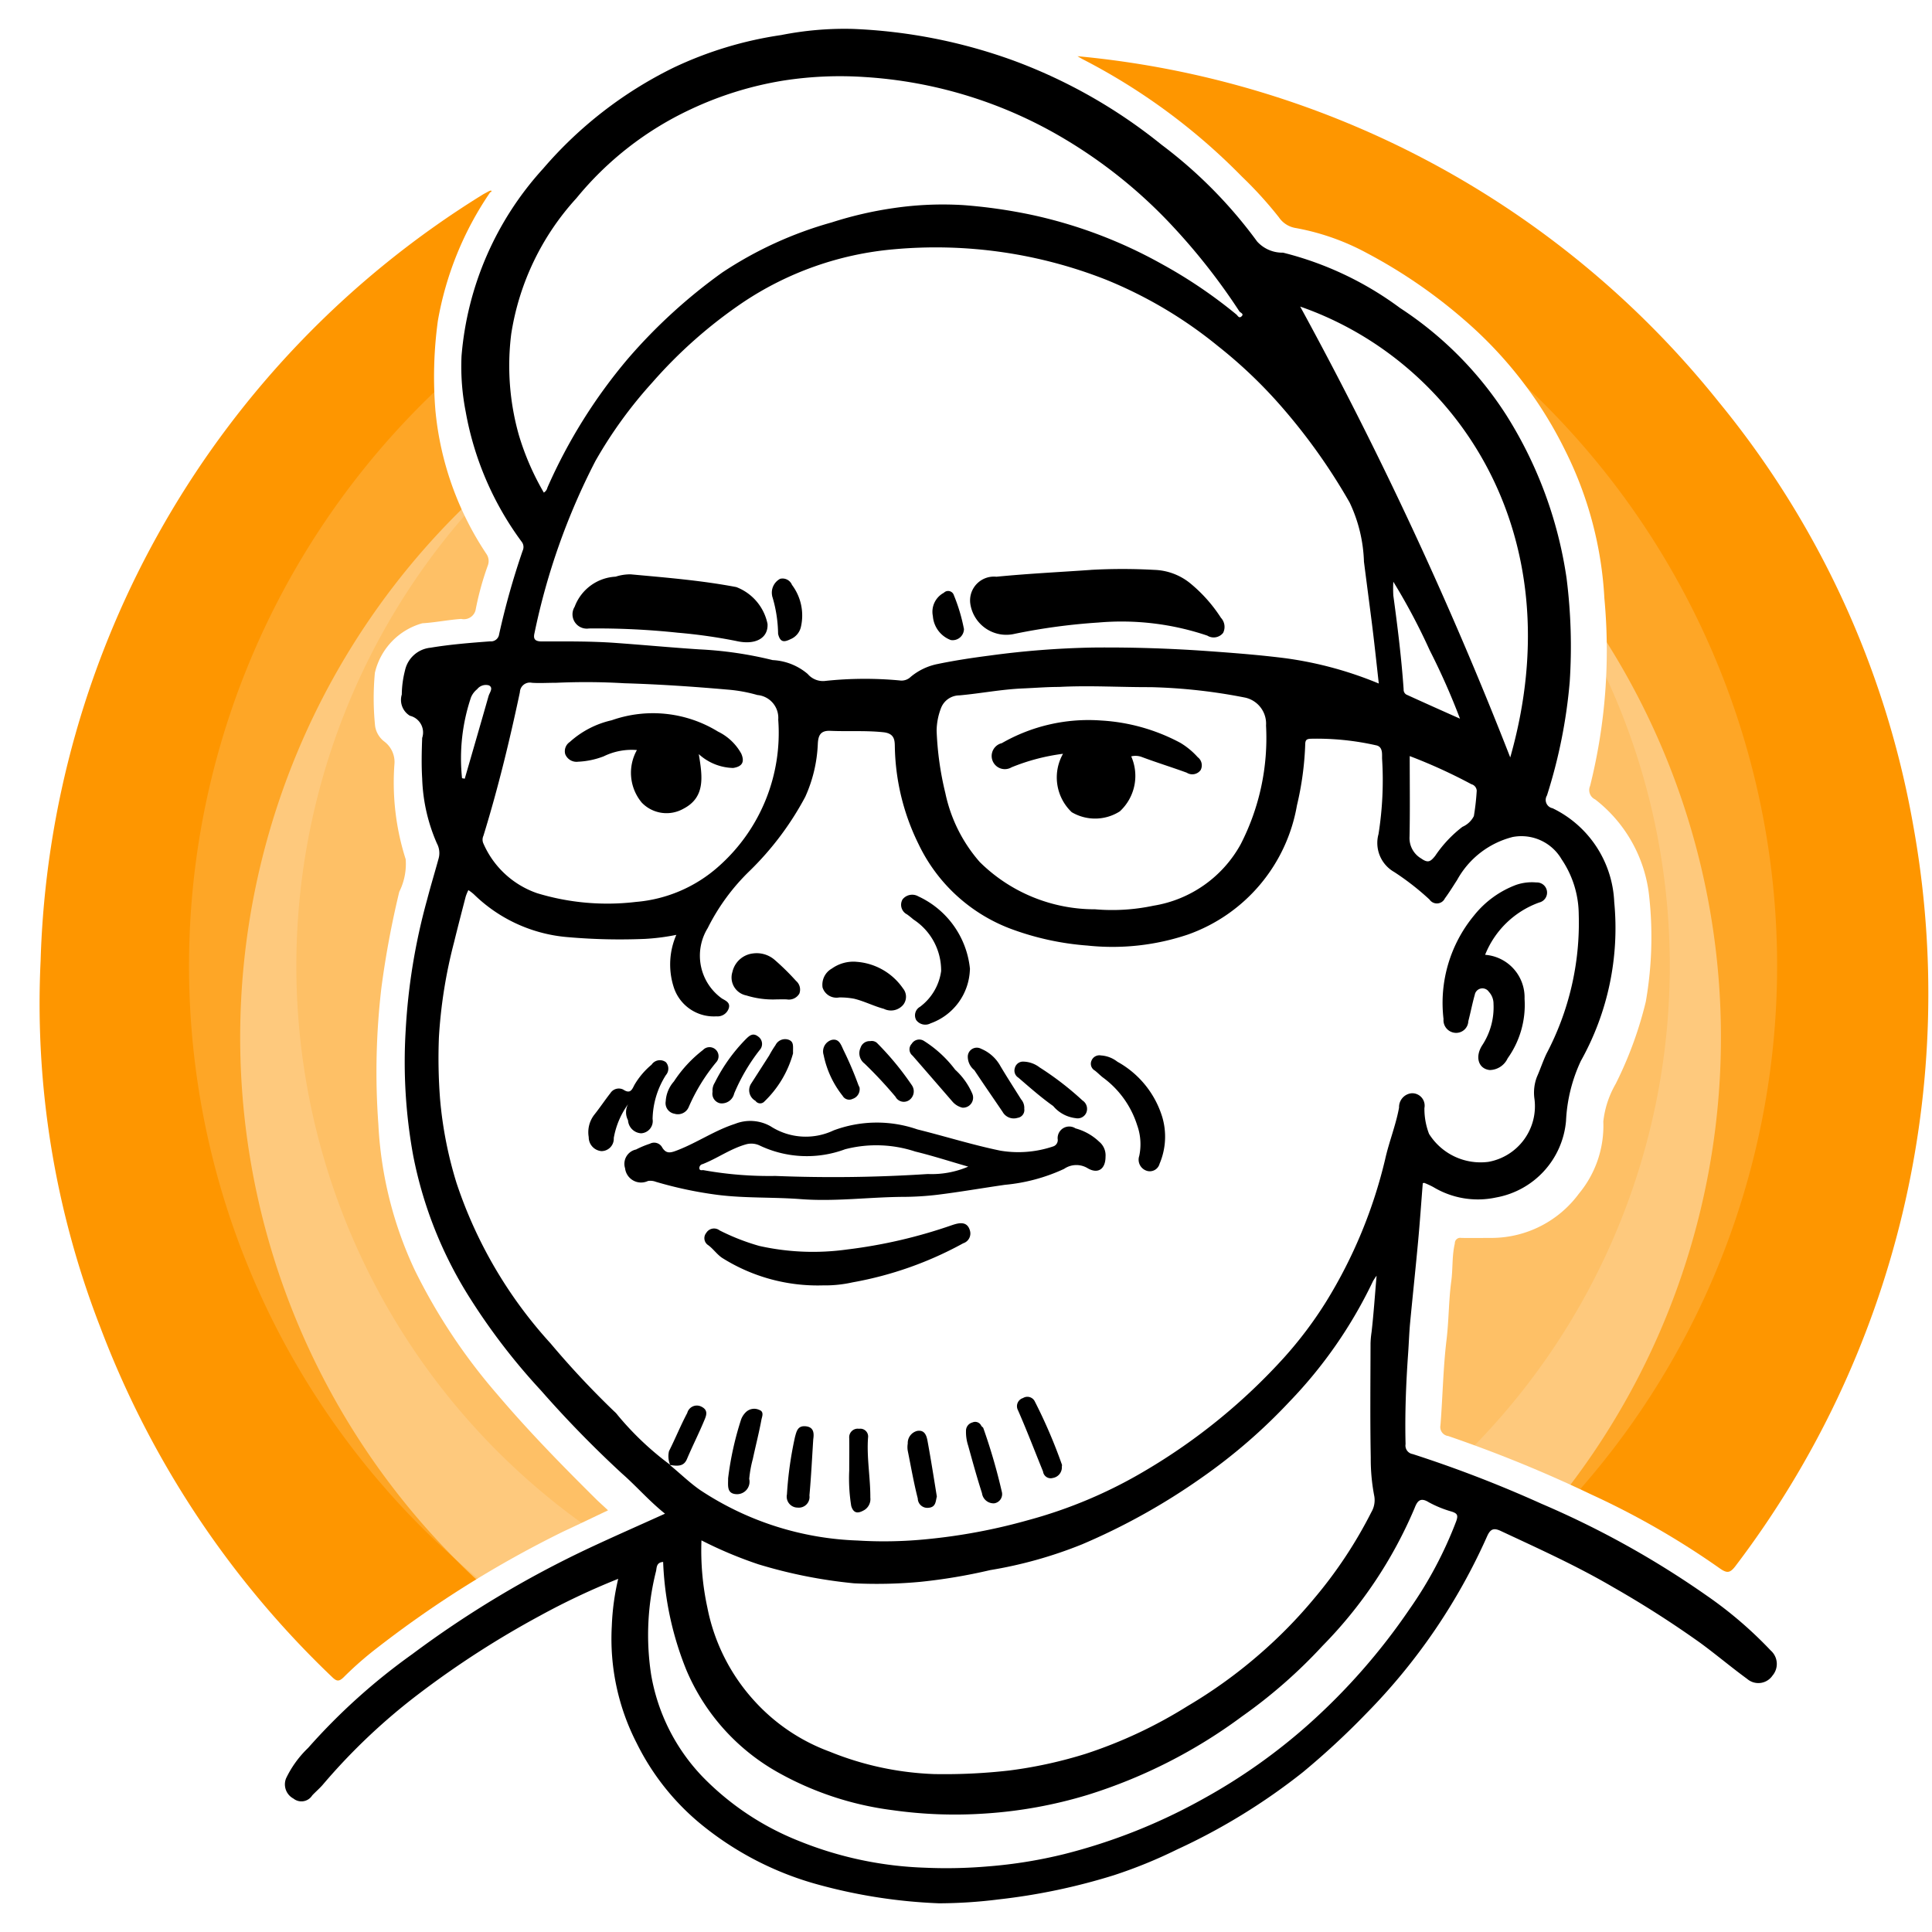 <svg xmlns="http://www.w3.org/2000/svg" xmlns:xlink="http://www.w3.org/1999/xlink" width="54.999" height="54.999" viewBox="0 0 54 54">
  <defs>
    <style>
      .cls-1 {
        fill: #fe9600;
      }

      .cls-1, .cls-2, .cls-3 {
        fill-rule: evenodd;
      }

      .cls-2 {
        fill: #fff;
        fill-opacity: 0.4;
        stroke: #fff;
        stroke-linejoin: round;
        stroke-opacity: 0.15;
        stroke-width: 3px;
        filter: url(#filter);
      }
    </style>
    <filter id="filter" x="0" y="1" width="56" height="56" filterUnits="userSpaceOnUse">
      <feOffset result="offset" dx="-0.07" dy="1.999" in="SourceAlpha"/>
      <feGaussianBlur result="blur" stdDeviation="2.236"/>
      <feFlood result="flood" flood-opacity="0.2"/>
      <feComposite result="composite" operator="in" in2="blur"/>
      <feBlend result="blend" in="SourceGraphic"/>
    </filter>
  </defs>
  <path class="cls-1" d="M13.7,5.376a9.139,9.139,0,0,0-1.461,3.587,11.563,11.563,0,0,0-.07,2.5,8.689,8.689,0,0,0,1.428,4.022,0.348,0.348,0,0,1,.039.317,8.256,8.256,0,0,0-.345,1.257,0.337,0.337,0,0,1-.4.24c-0.365.026-.724,0.1-1.088,0.122a1.879,1.879,0,0,0-1.325,1.385,7.628,7.628,0,0,0,.007,1.494,0.676,0.676,0,0,0,.26.429,0.716,0.716,0,0,1,.278.65,7.046,7.046,0,0,0,.316,2.637,1.736,1.736,0,0,1-.179.909,25.753,25.753,0,0,0-.5,2.686,20.142,20.142,0,0,0-.084,3.82A10.845,10.845,0,0,0,11.593,35.5,16.209,16.209,0,0,0,13.9,38.974c0.877,1.034,1.824,2,2.786,2.953,0.1,0.095.2,0.184,0.309,0.287-0.42.2-.836,0.4-1.255,0.595a30.079,30.079,0,0,0-5.2,3.251,9.611,9.611,0,0,0-.935.82c-0.134.13-.2,0.112-0.322-0.006A26.4,26.4,0,0,1,2.8,37.087a24.956,24.956,0,0,1-1.665-10.23,26.068,26.068,0,0,1,12.328-21.4c0.064-.042.135-0.075,0.2-0.112A0.291,0.291,0,0,0,13.7,5.376ZM30.116,1.571a26.039,26.039,0,0,1,17.918,9.657,25.649,25.649,0,0,1,5.435,11.807A26.427,26.427,0,0,1,48.508,43.77c-0.156.206-.242,0.206-0.446,0.062a22.589,22.589,0,0,0-3.586-2.061,37.244,37.244,0,0,0-4-1.634,0.252,0.252,0,0,1-.215-0.3c0.064-.8.074-1.595,0.17-2.389,0.066-.542.059-1.094,0.132-1.635,0.048-.352.017-0.708,0.1-1.058a0.151,0.151,0,0,1,.18-0.155c0.291,0.006.583,0,.874,0a3.038,3.038,0,0,0,2.413-1.236,2.967,2.967,0,0,0,.683-2.017,2.681,2.681,0,0,1,.345-1.051A10.763,10.763,0,0,0,46,28a10.477,10.477,0,0,0,.1-2.9,3.947,3.947,0,0,0-1.515-2.756,0.288,0.288,0,0,1-.142-0.376,15.622,15.622,0,0,0,.4-5.243,10.474,10.474,0,0,0-1.1-4.143,11.512,11.512,0,0,0-2.818-3.643,14.41,14.41,0,0,0-2.73-1.871,6.676,6.676,0,0,0-2.009-.7,0.7,0.7,0,0,1-.441-0.295,11.065,11.065,0,0,0-1.033-1.137,17.317,17.317,0,0,0-4.459-3.285C30.212,1.628,30.165,1.6,30.116,1.571ZM13.664,5.344a0.2,0.2,0,0,1,.064-0.018c0.02,0.03,0,.043-0.031.05A0.291,0.291,0,0,1,13.664,5.344Z"/>
  <g style="fill: #fff; filter: url(#filter)">
    <path id="path" class="cls-2" d="M27.489,6.3A20.694,20.694,0,1,1,6.783,27,20.7,20.7,0,0,1,27.489,6.3Z" style="stroke: inherit; filter: none; fill: inherit"/>
  </g>
  <use xlink:href="#path" style="stroke: #fff; filter: none; fill: none"/>
  <path class="cls-3" d="M17.279,44.129a19.877,19.877,0,0,0-2.188,1.032,25.929,25.929,0,0,0-3.377,2.176,17.074,17.074,0,0,0-2.7,2.556c-0.088.1-.194,0.19-0.287,0.289a0.357,0.357,0,0,1-.526.088,0.45,0.45,0,0,1-.206-0.563,2.917,2.917,0,0,1,.618-0.853,17.228,17.228,0,0,1,2.907-2.618,28.657,28.657,0,0,1,4.941-2.964c0.688-.323,1.384-0.628,2.126-0.964-0.451-.362-0.8-0.77-1.2-1.12a30.791,30.791,0,0,1-2.267-2.324A17.768,17.768,0,0,1,13.146,36.3a11.549,11.549,0,0,1-1.6-4.016,14.562,14.562,0,0,1-.208-3.471,17.151,17.151,0,0,1,.6-3.668c0.1-.384.216-0.765,0.321-1.148a0.568,0.568,0,0,0-.046-0.42A4.895,4.895,0,0,1,11.8,21.76c-0.023-.377-0.014-0.757,0-1.135a0.48,0.48,0,0,0-.342-0.619,0.517,0.517,0,0,1-.228-0.593,2.823,2.823,0,0,1,.09-0.674,0.809,0.809,0,0,1,.712-0.635c0.55-.092,1.109-0.136,1.666-0.178a0.23,0.23,0,0,0,.253-0.2,21.216,21.216,0,0,1,.658-2.335,0.24,0.24,0,0,0-.033-0.255A8.676,8.676,0,0,1,13.015,11.5,6.526,6.526,0,0,1,12.9,9.95a8.838,8.838,0,0,1,2.28-5.236,11.433,11.433,0,0,1,3.638-2.819A10.559,10.559,0,0,1,21.834.98a9.09,9.09,0,0,1,2-.172,14.867,14.867,0,0,1,4.5.887,14.65,14.65,0,0,1,4.13,2.349,12.891,12.891,0,0,1,2.673,2.706,0.949,0.949,0,0,0,.725.312,9.236,9.236,0,0,1,3.269,1.546A10.05,10.05,0,0,1,42.1,11.6a11.694,11.694,0,0,1,1.686,4.56,15.14,15.14,0,0,1,.088,2.9,14.467,14.467,0,0,1-.636,3.174,0.237,0.237,0,0,0,.158.357,3.055,3.055,0,0,1,1.722,2.619,7.6,7.6,0,0,1-.933,4.444,4.428,4.428,0,0,0-.414,1.675,2.385,2.385,0,0,1-1.955,2.141,2.413,2.413,0,0,1-1.754-.291,2.254,2.254,0,0,0-.254-0.117,0.113,0.113,0,0,0-.041.011c-0.043.536-.08,1.078-0.13,1.619-0.07.761-.152,1.521-0.224,2.282-0.027.287-.035,0.576-0.056,0.864-0.059.84-.092,1.682-0.071,2.525a0.241,0.241,0,0,0,.2.279,34.48,34.48,0,0,1,3.6,1.389A25.513,25.513,0,0,1,47.706,44.6a11.317,11.317,0,0,1,1.787,1.533,0.5,0.5,0,0,1,.049.7,0.478,0.478,0,0,1-.708.093c-0.444-.324-0.865-0.68-1.308-1.005a28.5,28.5,0,0,0-2.437-1.558c-1.008-.591-2.072-1.072-3.129-1.566-0.206-.1-0.3-0.066-0.392.136a16.759,16.759,0,0,1-3.373,4.952,21.784,21.784,0,0,1-1.781,1.65A17.311,17.311,0,0,1,32.9,51.693a13.379,13.379,0,0,1-1.769.721,17.219,17.219,0,0,1-3.218.675,13.567,13.567,0,0,1-1.666.109,14.9,14.9,0,0,1-3.43-.537,8.836,8.836,0,0,1-3.275-1.716A6.86,6.86,0,0,1,17.8,48.73a6.38,6.38,0,0,1-.7-3.282A6.8,6.8,0,0,1,17.279,44.129Zm1.627-18a6.065,6.065,0,0,1-.873.113,16.712,16.712,0,0,1-2.144-.047A4.245,4.245,0,0,1,13.249,25a1.191,1.191,0,0,0-.158-0.121,1.37,1.37,0,0,0-.074.179c-0.111.427-.222,0.854-0.327,1.283a13.627,13.627,0,0,0-.422,2.644A14.905,14.905,0,0,0,12.3,30.72a11.139,11.139,0,0,0,.459,2.342,12.474,12.474,0,0,0,2.63,4.487,24.379,24.379,0,0,0,1.778,1.9,0.661,0.661,0,0,1,.1.108,8.378,8.378,0,0,0,1.462,1.383,0.624,0.624,0,0,1-.03-0.381c0.178-.352.325-0.719,0.51-1.066a0.277,0.277,0,0,1,.4-0.174c0.2,0.1.128,0.258,0.074,0.386-0.151.363-.329,0.713-0.482,1.075-0.085.2-.237,0.206-0.479,0.166,0.32,0.266.574,0.515,0.863,0.712a8.478,8.478,0,0,0,4.386,1.4,11.978,11.978,0,0,0,1.94-.038,16.158,16.158,0,0,0,2.821-.53A13.073,13.073,0,0,0,32.019,41.1a16.6,16.6,0,0,0,3.874-3.159,11.156,11.156,0,0,0,1.178-1.567A13.5,13.5,0,0,0,38.716,32.4c0.108-.486.3-0.955,0.388-1.443a0.388,0.388,0,0,1,.35-0.4,0.347,0.347,0,0,1,.359.413,1.948,1.948,0,0,0,.129.722,1.7,1.7,0,0,0,1.661.782,1.58,1.58,0,0,0,1.286-1.756,1.233,1.233,0,0,1,.07-0.623c0.094-.213.167-0.436,0.267-0.646a7.835,7.835,0,0,0,.9-3.895,2.777,2.777,0,0,0-.479-1.537,1.3,1.3,0,0,0-1.366-.623,2.459,2.459,0,0,0-1.553,1.2c-0.112.173-.22,0.35-0.343,0.516a0.248,0.248,0,0,1-.429.033,7.343,7.343,0,0,0-.989-0.771,0.934,0.934,0,0,1-.437-1.06,9.6,9.6,0,0,0,.1-2.1c-0.006-.119.033-0.343-0.171-0.381a7.511,7.511,0,0,0-1.821-.183c-0.1.006-.151,0.02-0.156,0.141a8.608,8.608,0,0,1-.232,1.722,4.677,4.677,0,0,1-3.045,3.609,6.608,6.608,0,0,1-2.808.309,7.793,7.793,0,0,1-2.158-.473A4.683,4.683,0,0,1,25.677,23.6a6.393,6.393,0,0,1-.665-2.676c-0.006-.2.021-0.422-0.325-0.458-0.5-.052-0.987-0.017-1.48-0.039-0.278-.012-0.338.133-0.349,0.368a3.97,3.97,0,0,1-.351,1.477,8.4,8.4,0,0,1-1.552,2.068,5.862,5.862,0,0,0-1.174,1.6,1.47,1.47,0,0,0,.4,1.97c0.108,0.062.229,0.113,0.192,0.26a0.33,0.33,0,0,1-.348.237,1.176,1.176,0,0,1-1.2-.834A2.072,2.072,0,0,1,18.906,26.124Zm19.632-7.019c-0.068-.612-0.128-1.178-0.2-1.743s-0.144-1.11-.215-1.666a4.144,4.144,0,0,0-.4-1.655,16.517,16.517,0,0,0-2.039-2.832,13.221,13.221,0,0,0-1.642-1.541A12.174,12.174,0,0,0,30.9,7.812a12.988,12.988,0,0,0-5.921-.844,8.983,8.983,0,0,0-4.222,1.49A13.18,13.18,0,0,0,18.224,10.7a12.327,12.327,0,0,0-1.583,2.187,18.745,18.745,0,0,0-1.7,4.8c-0.033.138-.023,0.24,0.193,0.241,0.686,0,1.371-.008,2.059.041,0.785,0.056,1.568.13,2.352,0.181a10.669,10.669,0,0,1,2.051.3,1.631,1.631,0,0,1,.98.388,0.559,0.559,0,0,0,.508.192,10.5,10.5,0,0,1,2.057-.012,0.366,0.366,0,0,0,.314-0.1,1.687,1.687,0,0,1,.753-0.359c0.483-.1.967-0.173,1.456-0.236a24.612,24.612,0,0,1,2.892-.224q1.607-.015,3.211.1c0.726,0.052,1.453.108,2.172,0.2A10.447,10.447,0,0,1,38.538,19.105ZM38.476,35.657a1.527,1.527,0,0,0-.1.151,12.744,12.744,0,0,1-2.333,3.367,15.526,15.526,0,0,1-2.479,2.143,18.045,18.045,0,0,1-3.321,1.847,12.072,12.072,0,0,1-2.568.72,15.4,15.4,0,0,1-1.962.329,13.136,13.136,0,0,1-1.843.04,13.689,13.689,0,0,1-2.675-.532,11.609,11.609,0,0,1-1.589-.668,7.551,7.551,0,0,0,.165,1.878A5.407,5.407,0,0,0,21.1,47.557a5.31,5.31,0,0,0,2.085,1.4,8.557,8.557,0,0,0,2.925.629,15.938,15.938,0,0,0,2.1-.1,12.425,12.425,0,0,0,2.133-.466,12.908,12.908,0,0,0,2.847-1.333A13.568,13.568,0,0,0,35.245,46.2a13.24,13.24,0,0,0,1.475-1.509,12.447,12.447,0,0,0,1.61-2.426,0.663,0.663,0,0,0,.083-0.441,5.454,5.454,0,0,1-.1-1.082c-0.02-1.067-.008-2.134-0.006-3.2a2.626,2.626,0,0,1,.029-0.312C38.394,36.721,38.428,36.212,38.476,35.657ZM15.2,13.768a0.216,0.216,0,0,0,.1-0.139,14.777,14.777,0,0,1,2.259-3.613,15.044,15.044,0,0,1,2.629-2.4,10.742,10.742,0,0,1,3.06-1.4,10.551,10.551,0,0,1,1.73-.4,9.446,9.446,0,0,1,1.95-.083,14.51,14.51,0,0,1,1.915.274,13.1,13.1,0,0,1,3.625,1.37,13.458,13.458,0,0,1,2.088,1.412c0.039,0.033.071,0.111,0.134,0.063,0.1-.079-0.022-0.108-0.05-0.151a17.479,17.479,0,0,0-1.826-2.337A13.683,13.683,0,0,0,29.783,3.9a12.4,12.4,0,0,0-5.617-1.747,10.281,10.281,0,0,0-2.274.1,9.723,9.723,0,0,0-2.582.8,9.087,9.087,0,0,0-3.2,2.488,7.275,7.275,0,0,0-1.821,3.793,7.112,7.112,0,0,0,.215,2.832A7.385,7.385,0,0,0,15.2,13.768ZM29.6,19.2c-0.337,0-.674.028-1.01,0.042-0.6.025-1.183,0.141-1.776,0.194a0.553,0.553,0,0,0-.511.352,1.811,1.811,0,0,0-.124.634,8.674,8.674,0,0,0,.244,1.746,4.243,4.243,0,0,0,.96,1.924,4.567,4.567,0,0,0,3.225,1.323,5.558,5.558,0,0,0,1.63-.1A3.4,3.4,0,0,0,34.676,23.6a6.492,6.492,0,0,0,.71-3.322A0.746,0.746,0,0,0,34.81,19.5a15.408,15.408,0,0,0-2.654-.294C31.3,19.209,30.453,19.155,29.6,19.2ZM18.535,43.657c-0.2.012-.177,0.176-0.2,0.263A7.287,7.287,0,0,0,18.2,46.81a5.442,5.442,0,0,0,1.445,2.859,7.728,7.728,0,0,0,2.684,1.786,10.267,10.267,0,0,0,3.525.748,13.584,13.584,0,0,0,1.765-.037,13.176,13.176,0,0,0,2.128-.344,15.959,15.959,0,0,0,3.883-1.544,16.131,16.131,0,0,0,2.949-2.086,17.5,17.5,0,0,0,2.813-3.209A11.212,11.212,0,0,0,40.7,42.523c0.059-.165.039-0.218-0.116-0.271a3.106,3.106,0,0,1-.65-0.264c-0.252-.157-0.328-0.01-0.4.174A12.343,12.343,0,0,1,36.967,46a14.207,14.207,0,0,1-2.252,1.974,14.444,14.444,0,0,1-4.309,2.192,12.638,12.638,0,0,1-2.864.522,12.41,12.41,0,0,1-2.6-.094,8.805,8.805,0,0,1-3.216-1.066,5.926,5.926,0,0,1-2.541-2.848A8.933,8.933,0,0,1,18.535,43.657ZM15.547,19.084c-0.254,0-.469.015-0.68,0a0.279,0.279,0,0,0-.336.263c-0.286,1.351-.612,2.693-1.019,4.013a0.259,0.259,0,0,0,0,.218,2.544,2.544,0,0,0,1.5,1.387,6.749,6.749,0,0,0,2.762.244,3.961,3.961,0,0,0,2.3-.982,4.982,4.982,0,0,0,1.678-4.112,0.641,0.641,0,0,0-.583-0.689,4.2,4.2,0,0,0-.843-0.152c-0.956-.084-1.916-0.149-2.876-0.177A18.363,18.363,0,0,0,15.547,19.084Zm26.665,2.085c1.793-6.306-1.556-11.1-5.871-12.6A108.8,108.8,0,0,1,42.211,21.169Zm-2.81-.037c0,0.769.01,1.512-.005,2.256a0.661,0.661,0,0,0,.329.609c0.193,0.137.262,0.079,0.387-.074a3.441,3.441,0,0,1,.763-0.813,0.645,0.645,0,0,0,.319-0.3,6.7,6.7,0,0,0,.08-0.711,0.2,0.2,0,0,0-.149-0.18A14.813,14.813,0,0,0,39.4,21.132Zm-0.458-4.875a3.4,3.4,0,0,0,0,.389c0.119,0.872.227,1.744,0.288,2.622a0.157,0.157,0,0,0,.075.145c0.49,0.224.982,0.444,1.5,0.674a19.262,19.262,0,0,0-.846-1.911A17.358,17.358,0,0,0,38.943,16.258ZM12.914,21.751l0.076,0.014c0.222-.769.446-1.538,0.665-2.308,0.028-.1.144-0.23,0.012-0.3a0.31,0.31,0,0,0-.332.108,0.571,0.571,0,0,0-.17.225A5.337,5.337,0,0,0,12.914,21.751ZM30.9,32.33c0,0.351-.215.49-0.5,0.322a0.605,0.605,0,0,0-.659.019,5,5,0,0,1-1.654.445c-0.629.091-1.256,0.2-1.886,0.278a8.3,8.3,0,0,1-.978.059c-0.948.008-1.895,0.136-2.841,0.063-0.769-.059-1.544-0.022-2.309-0.117a11.074,11.074,0,0,1-1.741-.367,0.431,0.431,0,0,0-.222-0.023,0.45,0.45,0,0,1-.639-0.356,0.409,0.409,0,0,1,.307-0.524,2.515,2.515,0,0,1,.385-0.161,0.256,0.256,0,0,1,.334.084c0.122,0.219.256,0.168,0.454,0.091,0.546-.214,1.032-0.55,1.594-0.731a1.15,1.15,0,0,1,.993.068,1.812,1.812,0,0,0,1.759.116,3.455,3.455,0,0,1,2.343-.029c0.774,0.192,1.538.433,2.318,0.594a3.04,3.04,0,0,0,1.472-.116,0.187,0.187,0,0,0,.132-0.213,0.324,0.324,0,0,1,.5-0.293,1.541,1.541,0,0,1,.659.371A0.494,0.494,0,0,1,30.9,32.33Zm-3.84.277c-0.492-.141-0.981-0.3-1.478-0.421a3.476,3.476,0,0,0-1.961-.064,3.068,3.068,0,0,1-2.378-.1,0.548,0.548,0,0,0-.406-0.033c-0.431.125-.791,0.39-1.2,0.549a0.111,0.111,0,0,0-.088.13c0.018,0.062.08,0.03,0.123,0.04a10.344,10.344,0,0,0,2,.16,40.514,40.514,0,0,0,4.262-.054A2.588,2.588,0,0,0,27.062,32.608Zm14.446-5.92a1.193,1.193,0,0,1,1.106,1.231,2.572,2.572,0,0,1-.473,1.663,0.562,0.562,0,0,1-.5.327c-0.317-.034-0.419-0.366-0.212-0.69a1.93,1.93,0,0,0,.317-1.162,0.487,0.487,0,0,0-.13-0.335,0.217,0.217,0,0,0-.394.085c-0.069.243-.116,0.492-0.18,0.737a0.34,0.34,0,0,1-.393.322,0.354,0.354,0,0,1-.3-0.382,3.834,3.834,0,0,1,.852-2.894,2.727,2.727,0,0,1,1.176-.856,1.353,1.353,0,0,1,.566-0.068,0.284,0.284,0,0,1,.081.56A2.561,2.561,0,0,0,41.509,26.688ZM23,35.927a5.011,5.011,0,0,1-2.821-.772c-0.144-.1-0.243-0.247-0.381-0.35a0.232,0.232,0,0,1-.058-0.345,0.254,0.254,0,0,1,.373-0.07,6.152,6.152,0,0,0,1.109.434,6.884,6.884,0,0,0,2.451.1,14.043,14.043,0,0,0,2.945-.684c0.16-.052.406-0.126,0.488,0.142a0.287,0.287,0,0,1-.184.368,10.085,10.085,0,0,1-3.091,1.092A3.534,3.534,0,0,1,23,35.927Zm4.109-8.833a1.655,1.655,0,0,1-1.1,1.509,0.314,0.314,0,0,1-.4-0.091,0.274,0.274,0,0,1,.105-0.371,1.5,1.5,0,0,0,.591-1,1.7,1.7,0,0,0-.774-1.441c-0.058-.05-0.12-0.1-0.18-0.143a0.3,0.3,0,0,1-.124-0.419,0.343,0.343,0,0,1,.441-0.084A2.506,2.506,0,0,1,27.112,27.094ZM30.773,29.5a0.828,0.828,0,0,1,.459.176,2.651,2.651,0,0,1,1.255,1.55,1.935,1.935,0,0,1-.076,1.3,0.283,0.283,0,0,1-.329.206,0.326,0.326,0,0,1-.24-0.423,1.574,1.574,0,0,0-.059-0.862,2.641,2.641,0,0,0-.966-1.338c-0.075-.06-0.142-0.13-0.218-0.188a0.217,0.217,0,0,1-.091-0.276A0.238,0.238,0,0,1,30.773,29.5ZM17.555,30.863a2.282,2.282,0,0,0-.4.945,0.345,0.345,0,0,1-.347.366,0.389,0.389,0,0,1-.353-0.391,0.8,0.8,0,0,1,.15-0.619c0.16-.2.3-0.412,0.456-0.611a0.279,0.279,0,0,1,.357-0.1c0.2,0.134.248,0,.314-0.129a2.141,2.141,0,0,1,.48-0.566,0.279,0.279,0,0,1,.4-0.069,0.273,0.273,0,0,1,0,.36,2.367,2.367,0,0,0-.372,1.227,0.343,0.343,0,0,1-.322.4,0.39,0.39,0,0,1-.365-0.365A0.476,0.476,0,0,1,17.555,30.863Zm6.367-3.981a1.725,1.725,0,0,1,1.318.746,0.364,0.364,0,0,1,.01.45,0.446,0.446,0,0,1-.546.119c-0.28-.075-0.54-0.21-0.825-0.281a2.078,2.078,0,0,0-.424-0.037,0.408,0.408,0,0,1-.464-0.278,0.518,0.518,0,0,1,.259-0.529A1.04,1.04,0,0,1,23.922,26.881Zm-2.232,1.052a2.489,2.489,0,0,1-.83-0.111,0.511,0.511,0,0,1-.388-0.659,0.666,0.666,0,0,1,.567-0.514,0.768,0.768,0,0,1,.611.177,6.748,6.748,0,0,1,.6.59,0.317,0.317,0,0,1,.091.357,0.339,0.339,0,0,1-.347.16C21.9,27.929,21.817,27.933,21.691,27.933Zm6.938,3.055a0.22,0.22,0,0,1-.185.255,0.358,0.358,0,0,1-.42-0.167c-0.263-.389-0.532-0.775-0.791-1.167a0.484,0.484,0,0,1-.182-0.368,0.252,0.252,0,0,1,.373-0.228,1.094,1.094,0,0,1,.538.482c0.186,0.314.385,0.62,0.578,0.929A0.367,0.367,0,0,1,28.629,30.988ZM26.9,30.96a0.532,0.532,0,0,1-.284-0.176q-0.554-.64-1.11-1.279a0.224,0.224,0,0,1-.023-0.331,0.245,0.245,0,0,1,.348-0.076,3.288,3.288,0,0,1,.866.8,1.944,1.944,0,0,1,.479.671A0.281,0.281,0,0,1,26.9,30.96Zm3.158,0.292a0.965,0.965,0,0,1-.621-0.338c-0.341-.241-0.656-0.52-0.973-0.793a0.232,0.232,0,0,1-.1-0.265,0.236,0.236,0,0,1,.251-0.183,0.771,0.771,0,0,1,.442.161,8.454,8.454,0,0,1,1.2.925,0.279,0.279,0,0,1,.1.353A0.264,0.264,0,0,1,30.061,31.252ZM20.351,41.319a8.755,8.755,0,0,1,.364-1.647,0.558,0.558,0,0,1,.14-0.209,0.333,0.333,0,0,1,.368-0.055c0.142,0.05.075,0.19,0.059,0.274-0.068.368-.162,0.731-0.241,1.1a3.252,3.252,0,0,0-.1.553,0.349,0.349,0,0,1-.337.428C20.3,41.761,20.354,41.517,20.351,41.319ZM18.607,30.781a0.914,0.914,0,0,1,.229-0.554,3.591,3.591,0,0,1,.811-0.878,0.252,0.252,0,1,1,.369.344,5.2,5.2,0,0,0-.766,1.249,0.328,0.328,0,0,1-.4.187A0.3,0.3,0,0,1,18.607,30.781Zm4.124,9.445c-0.034.524-.059,1.048-0.107,1.571a0.3,0.3,0,0,1-.329.341,0.306,0.306,0,0,1-.3-0.368,10.249,10.249,0,0,1,.225-1.605c0.045-.165.077-0.322,0.3-0.3S22.757,40.052,22.731,40.226Zm6.948,0.765a0.3,0.3,0,0,1-.25.318,0.216,0.216,0,0,1-.276-0.181c-0.233-.572-0.453-1.149-0.7-1.712a0.238,0.238,0,0,1,.14-0.34,0.231,0.231,0,0,1,.324.083,14.4,14.4,0,0,1,.766,1.784A0.135,0.135,0,0,1,29.678,40.991ZM28,41.69a0.26,0.26,0,0,1-.208.328,0.326,0.326,0,0,1-.345-0.283c-0.141-.438-0.263-0.883-0.386-1.327A1.232,1.232,0,0,1,27,39.989a0.239,0.239,0,0,1,.18-0.231,0.187,0.187,0,0,1,.247.093c0.012,0.025.049,0.039,0.057,0.064A16.167,16.167,0,0,1,28,41.69ZM23.736,41.1c0-.347.005-0.628,0-0.909a0.239,0.239,0,0,1,.276-0.256,0.218,0.218,0,0,1,.25.248c-0.041.561,0.067,1.115,0.064,1.675a0.36,0.36,0,0,1-.161.344c-0.15.088-.3,0.133-0.373-0.11A4.836,4.836,0,0,1,23.736,41.1Zm0.588-12a0.218,0.218,0,0,1,.184.047,8.148,8.148,0,0,1,.981,1.189,0.3,0.3,0,0,1-.06.4,0.263,0.263,0,0,1-.4-0.082,12.226,12.226,0,0,0-.866-0.928,0.361,0.361,0,0,1-.111-0.439A0.266,0.266,0,0,1,24.324,29.1Zm1.86,12.734c-0.034.118-.02,0.293-0.232,0.309a0.267,0.267,0,0,1-.3-0.26c-0.113-.441-0.19-0.889-0.28-1.334a0.593,0.593,0,0,1,0-.2,0.348,0.348,0,0,1,.267-0.355c0.213-.034.26,0.142,0.287,0.287C26.018,40.783,26.1,41.3,26.185,41.83ZM19.916,30.517a0.406,0.406,0,0,1,.062-0.255,4.749,4.749,0,0,1,.866-1.215c0.1-.1.2-0.191,0.346-0.076a0.251,0.251,0,0,1,.04.381,5.3,5.3,0,0,0-.71,1.213,0.354,0.354,0,0,1-.393.272A0.274,0.274,0,0,1,19.916,30.517Zm2.25-1.075a2.947,2.947,0,0,1-.8,1.344,0.158,0.158,0,0,1-.25-0.017,0.339,0.339,0,0,1-.13-0.468q0.257-.4.513-0.8a2.893,2.893,0,0,1,.175-0.287,0.3,0.3,0,0,1,.362-0.155C22.2,29.117,22.16,29.245,22.166,29.442Zm1.857,0.948a0.284,0.284,0,0,1-.193.324,0.211,0.211,0,0,1-.278-0.085,2.683,2.683,0,0,1-.531-1.14,0.335,0.335,0,0,1,.221-0.422c0.2-.047.259,0.116,0.329,0.273a9.731,9.731,0,0,1,.41.956A0.671,0.671,0,0,0,24.023,30.39Zm6.469-14.462a15.943,15.943,0,0,1,1.764,0,1.675,1.675,0,0,1,1.011.375,4.153,4.153,0,0,1,.859.965,0.372,0.372,0,0,1,.06.422,0.337,0.337,0,0,1-.441.076A7.485,7.485,0,0,0,30.7,17.4a17,17,0,0,0-2.341.316,1.017,1.017,0,0,1-1.238-.837,0.666,0.666,0,0,1,.729-0.759C28.729,16.033,29.611,15.991,30.491,15.929Zm-12.864.125c1.01,0.093,1.988.172,2.952,0.356a1.4,1.4,0,0,1,.873,1.031c0.021,0.4-.343.6-0.879,0.475a14.806,14.806,0,0,0-1.634-.231,21.409,21.409,0,0,0-2.478-.118,0.4,0.4,0,0,1-.4-0.607,1.293,1.293,0,0,1,1.145-.841A1.315,1.315,0,0,1,17.627,16.053Zm3.954,0.6a0.438,0.438,0,0,1,.223-0.475,0.284,0.284,0,0,1,.331.17,1.421,1.421,0,0,1,.248,1.181,0.488,0.488,0,0,1-.288.336c-0.166.08-.288,0.107-0.348-0.148A3.759,3.759,0,0,0,21.581,16.657Zm5.361,0.916a0.316,0.316,0,0,1-.369.32,0.775,0.775,0,0,1-.5-0.669,0.6,0.6,0,0,1,.306-0.651,0.168,0.168,0,0,1,.281.068A4.892,4.892,0,0,1,26.941,17.574Zm2.766,3.5a5.7,5.7,0,0,0-1.435.377A0.368,0.368,0,1,1,28,20.772a4.865,4.865,0,0,1,2.783-.633,5.321,5.321,0,0,1,2.211.625,2.1,2.1,0,0,1,.483.4,0.285,0.285,0,0,1,.081.36,0.288,0.288,0,0,1-.388.073c-0.415-.152-0.838-0.282-1.252-0.437a0.5,0.5,0,0,0-.3-0.019,1.349,1.349,0,0,1-.319,1.537,1.285,1.285,0,0,1-1.344.023A1.34,1.34,0,0,1,29.708,21.075Zm-10.179,0c0.1,0.616.2,1.208-.424,1.533a0.96,0.96,0,0,1-1.168-.168,1.3,1.3,0,0,1-.136-1.47,1.776,1.776,0,0,0-.927.175,2.257,2.257,0,0,1-.715.151,0.34,0.34,0,0,1-.362-0.212,0.31,0.31,0,0,1,.126-0.338,2.6,2.6,0,0,1,1.172-.608,3.472,3.472,0,0,1,2.972.316,1.48,1.48,0,0,1,.651.617c0.1,0.233.026,0.361-.227,0.4A1.474,1.474,0,0,1,19.529,21.076Z"/>
</svg>
